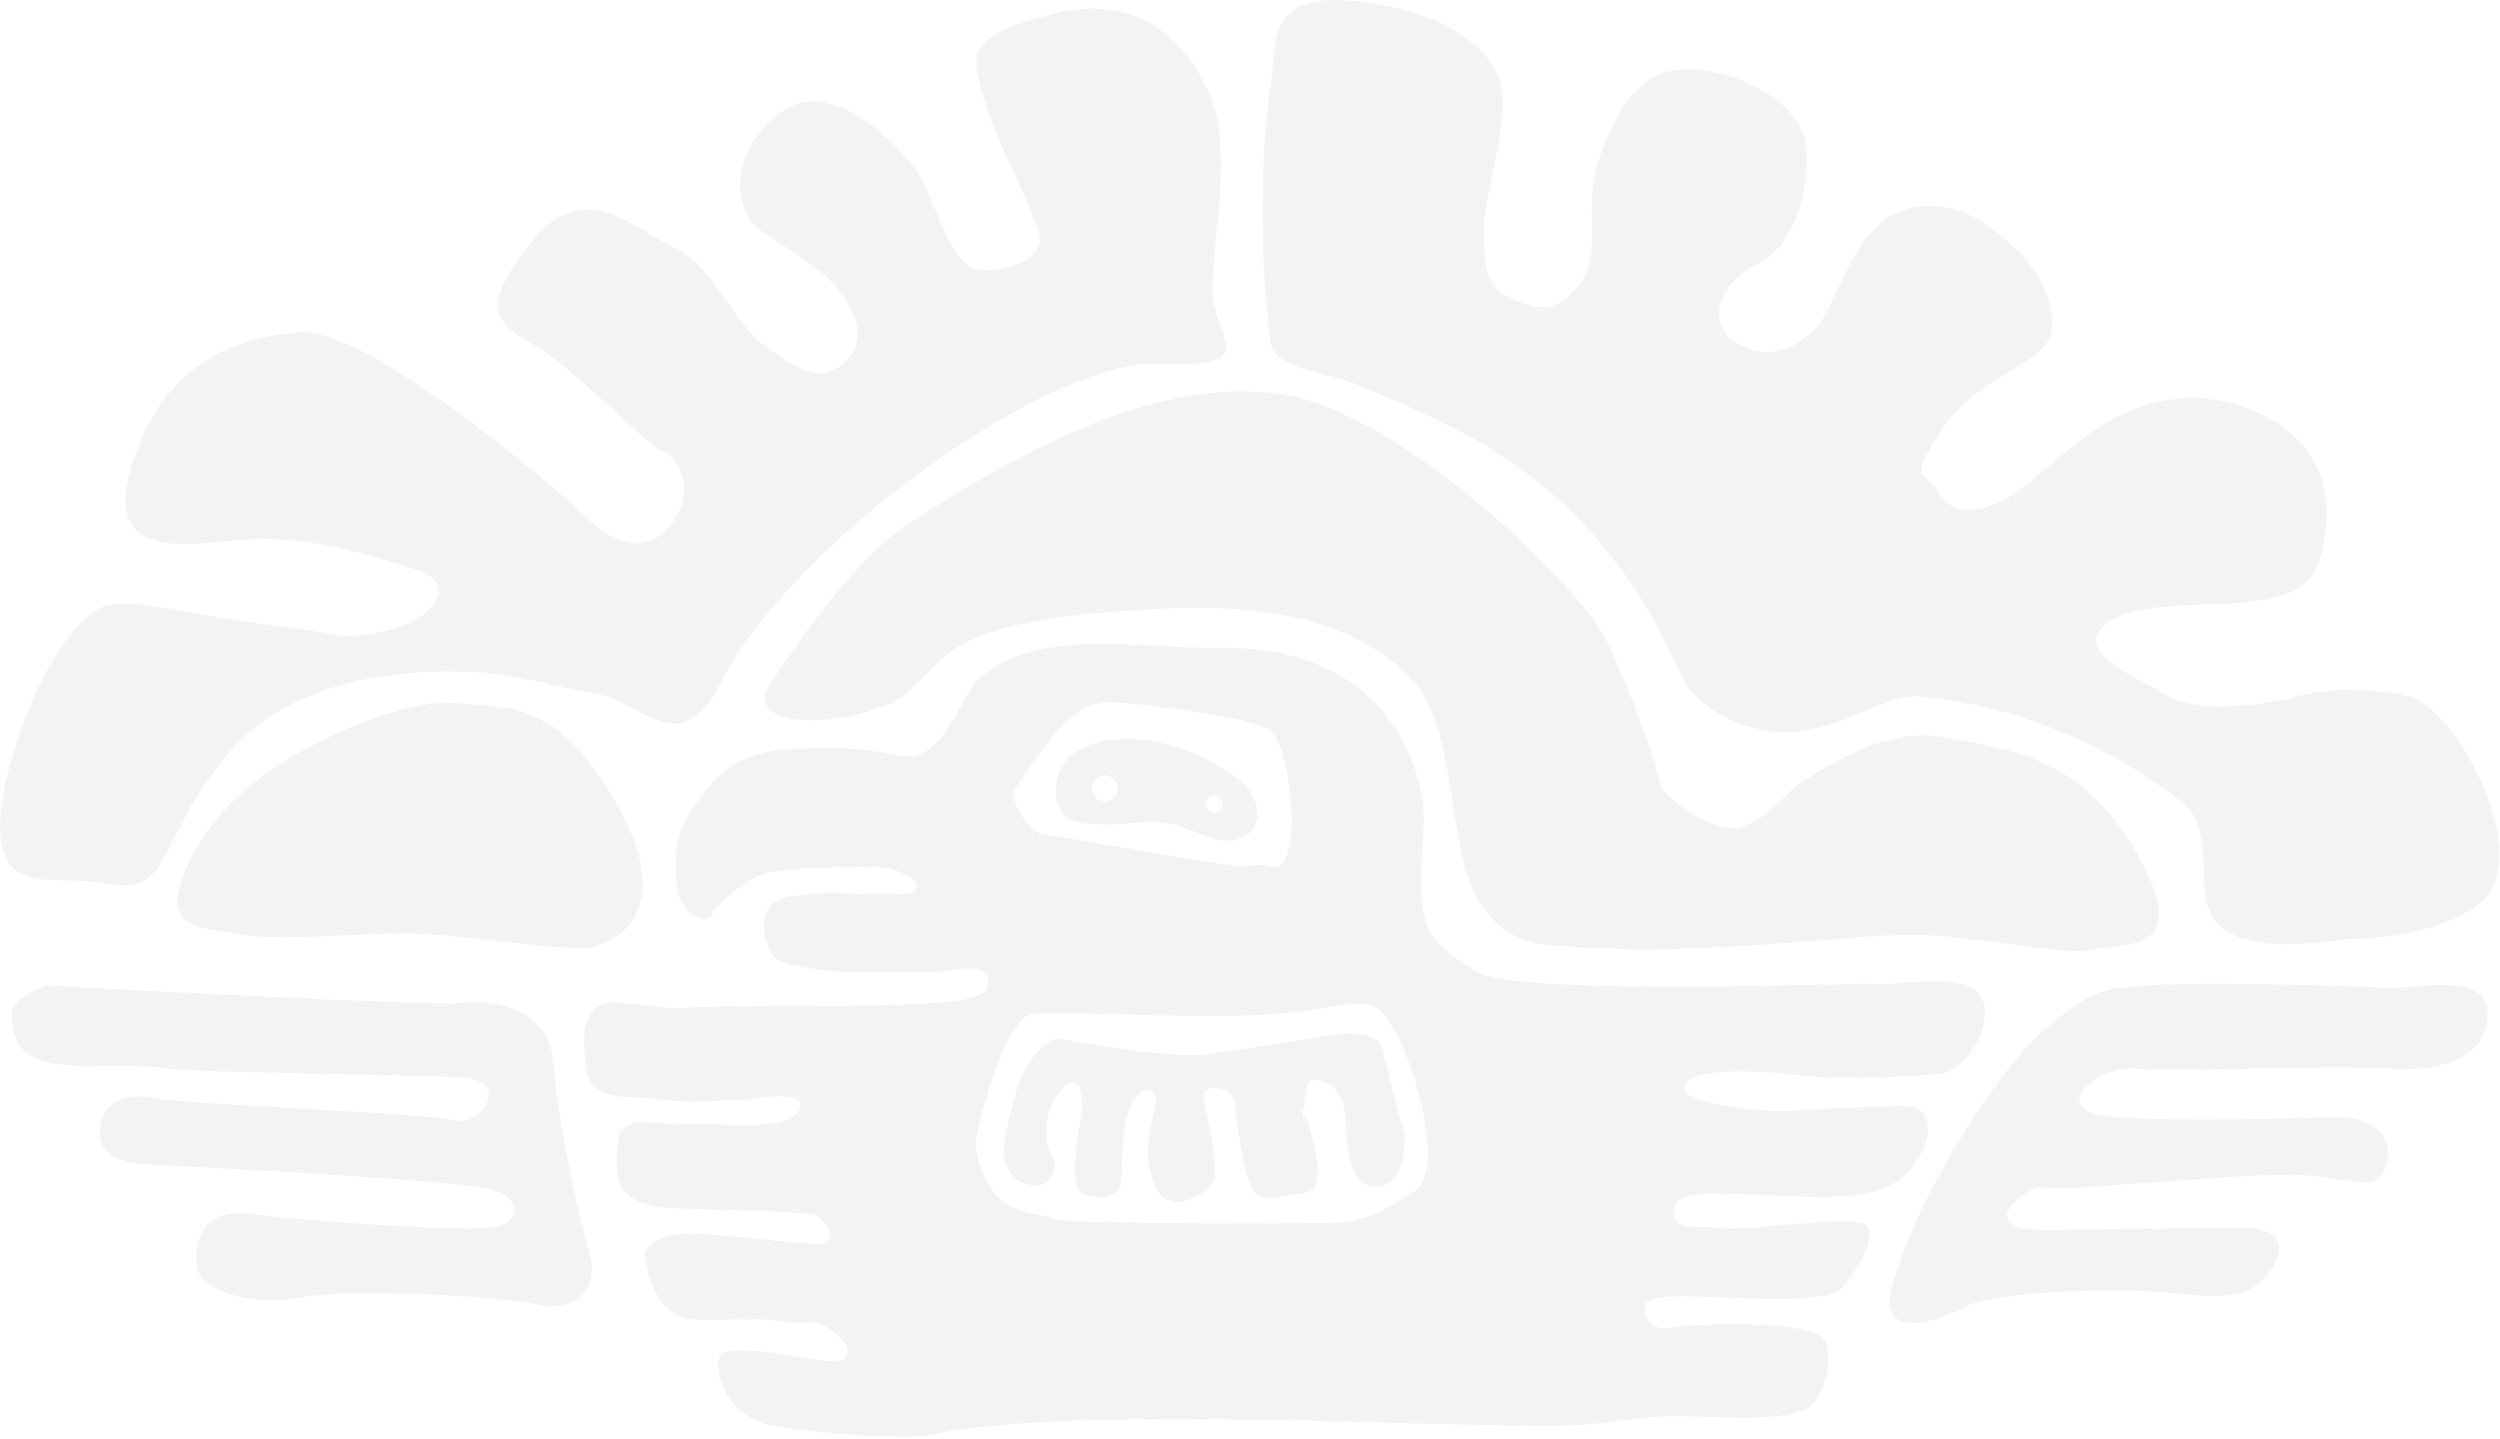 <?xml version="1.0" encoding="UTF-8" standalone="no"?><!DOCTYPE svg PUBLIC "-//W3C//DTD SVG 1.1//EN" "http://www.w3.org/Graphics/SVG/1.1/DTD/svg11.dtd"><svg width="100%" height="100%" viewBox="0 0 608 350" version="1.1" xmlns="http://www.w3.org/2000/svg" xmlns:xlink="http://www.w3.org/1999/xlink" xml:space="preserve" xmlns:serif="http://www.serif.com/" style="fill-rule:evenodd;clip-rule:evenodd;stroke-linejoin:round;stroke-miterlimit:2;"><path d="M291.049,183.594c-14.101,-6.471 -26.792,-3.993 -31.307,0.742c-3.014,3.159 -4.154,9.507 -1.374,13.259c1.536,2.073 3.994,2.319 6.286,2.663c5.836,0.875 11.879,-0.667 17.851,-0.219c5.129,0.384 10.152,3.649 15.288,4.419c2.45,0.368 6.609,-1.244 7.476,-3.843c2.893,-8.676 -7.734,-14.044 -14.22,-17.021Zm4.242,10.004c1.145,0 2.076,0.93 2.076,2.076c0,1.145 -0.931,2.076 -2.076,2.076c-1.146,0 -2.077,-0.931 -2.077,-2.076c0,-1.146 0.931,-2.076 2.077,-2.076Zm-26.578,-4.996c1.736,0 3.145,1.41 3.145,3.146c0,1.736 -1.409,3.145 -3.145,3.145c-1.736,0 -3.146,-1.409 -3.146,-3.145c0,-1.736 1.41,-3.146 3.146,-3.146Z" style="fill-opacity:0.05;"/><path d="M257.084,252.501c0,0 27.34,5.38 37.471,3.816c10.131,-1.565 30.606,-4.728 30.606,-4.728c0,0 9.612,-1.669 10.924,3.382c1.312,5.052 5.575,21.463 5.575,21.463c0,0 0.467,10.41 -5.575,11.893c-6.042,1.482 -8.483,-5.189 -8.727,-14.605c-0.244,-9.417 -4.73,-11.091 -7.842,-11.036c-3.113,0.055 -2.197,11.036 -2.197,11.036c0,0 -2.014,-8.236 0,-2.691c2.014,5.546 6.042,18.256 0,19.052c-6.042,0.797 -9.277,2.636 -12.114,0c-2.838,-2.635 -4.974,-21.879 -4.974,-21.879c0,0 -0.183,-3.13 -4.211,-3.542c-4.028,-0.412 -3.723,1.73 -2.624,6.369c1.098,4.64 3.326,15.017 1.159,17.296c-2.166,2.278 -10.375,7.741 -13.64,0c-3.265,-7.742 -1.037,-13.48 0,-19.162c1.038,-5.683 -3.661,-5.546 -6.103,0c-2.441,5.545 -1.678,16.554 -2.258,19.162c-0.579,2.608 -5.523,3.898 -9.428,1.756c-3.906,-2.141 0,-19.052 0,-19.052c0,0 0.823,-11.997 -4.639,-6.369c-5.462,5.628 -4.302,14.331 -2.746,16.362c1.556,2.032 0.397,7.467 -4.028,7.303c-4.424,-0.165 -8.91,-3.718 -7.201,-11.893c1.709,-8.175 3.692,-20.337 12.572,-23.933Z" style="fill-opacity:0.05;"/><path d="M220.477,183.957c10.147,0.031 12.586,-15.158 18.887,-20.017c14.592,-11.253 39.014,-6.141 57.013,-6.39c44.18,-0.609 49.423,33.743 49.792,38.729c0.708,9.55 -2.983,23.467 2.329,31.431c2.227,3.339 7.125,6.531 10.617,8.625c10.1,6.058 92.509,2.626 96.438,2.947c6.245,0.511 20.038,-2.767 25.278,1.946c5.134,4.62 -0.94,19.295 -9.765,20.018c-10.518,0.861 -25.1,1.379 -35.833,0c-0.551,-0.071 -28.537,-3.152 -25.185,4.386c0.979,2.203 9.371,3.198 11.204,3.565c10.92,2.183 23.558,0 35.29,0c3.371,0 10.425,-1.278 11.866,2.613c1.642,4.431 -1.496,9.821 -3.744,12.602c-6.189,7.656 -20.22,6.891 -30.785,6.475c-4.471,-0.176 -8.824,-0.505 -12.627,-0.505c-3.317,0 -12.887,-0.997 -14.029,3.113c-1.891,6.805 7.682,4.259 11.063,5.171c4.352,1.175 33.949,-3.801 35.784,-0.5c2.521,4.536 -4.597,13.335 -6.896,15.995c-12.05,4.525 -45.664,-1.722 -46.976,2.999c-1.087,3.915 2.409,6.452 5.886,5.805c5.906,-1.099 34.73,-2.277 37.726,3.125c2.063,3.719 0.085,13.337 -3.459,15.908c-6.847,4.969 -28.127,1.572 -38.938,2.652c-4.593,0.459 -13.509,1.862 -20.311,2.031c-29.213,0.722 -121.554,-5.207 -154.964,2.306c-4.315,0.97 -26.373,0.024 -38.319,-2.306c-13.462,-2.627 -14.769,-16.98 -11.928,-17.711c9.012,-2.316 26.557,3.942 29.171,1.599c4.335,-3.883 -6.366,-9.379 -7.045,-9.217c-4.442,1.066 -8.943,-0.556 -13.412,-0.556c-3.781,0 -13.084,0.487 -16.872,0c-6.981,-0.897 -9.935,-8.508 -10.877,-15.29c-0.521,-3.75 6.84,-5.505 9.641,-5.505c8.716,0 31.38,3.01 33.465,2.375c4.83,-1.472 -0.955,-6.873 -2.131,-6.99c-5.021,-0.502 -9.778,-1.001 -15.08,-1.001c-2.331,0 -20.605,-0.425 -22.929,-0.89c-8.471,-1.693 -11.126,-4.858 -9.332,-16.959c0.463,-3.125 4.354,-3.986 7.045,-3.614c3.181,0.44 21.078,0.612 26.947,0.612c2.902,0 10.739,-1.258 10.136,-5.06c-0.539,-3.394 -10.989,-1.229 -13.288,-1.056c-3.416,0.256 -17.405,0.764 -21.508,-0.056c-5.417,-1.083 -16.376,1.075 -17.181,-6.895c-0.578,-5.715 -2.082,-12.893 3.77,-16.403c2.089,-1.253 15.992,1.671 19.715,1.112c6.972,-1.045 64.137,0.493 69.9,-2.557c1.328,-0.703 3.447,-0.228 4.017,-2.28c2.082,-7.491 -8.381,-4.004 -12.978,-4.004c-2.933,0 -23.005,0.863 -29.604,-0.834c-1.765,-0.453 -8.486,-1.09 -9.642,-3.169c-2.968,-5.341 -3.554,-13.87 5.13,-14.428c3.22,-0.207 7.1,-1.001 10.834,-0.696c3.591,0.294 17.125,0.436 17.824,0c4.271,-2.665 -2.963,-5.522 -5.818,-6.039c-4.62,-0.837 -25.875,0.036 -29.577,1.146c-4.667,1.4 -10.975,6.678 -13.04,10.064c-2.053,3.367 -7.628,-1.64 -8.282,-5.171c-0.919,-4.959 -0.882,-12.204 1.236,-16.56c1.417,-2.915 3.603,-6.223 5.748,-8.795c8.725,-10.467 18.542,-9.883 33.188,-9.842c5.188,0.015 14.402,1.943 15.415,1.946Zm295.524,56.275c14.298,-2.011 58.454,-0.287 64.457,0c8.006,0.381 27.702,-5.043 24.097,9.642c-2.034,8.285 -12.984,10.802 -24.097,10.019c-13.915,-0.98 -46.638,0.881 -61.386,0c-9.857,-0.589 -21.862,10.815 -4.744,11.837c17.803,1.064 41.05,0.272 52.291,0c12.177,-0.294 15.122,5.221 13.839,11.094c-1.697,7.768 -8.088,3.738 -20.73,2.934c-11.782,-0.749 -59.839,4.177 -63.141,3.187c-3.302,-0.99 -17.998,10.427 1.227,10.19c19.224,-0.238 34.699,-0.429 42.899,-0.53c5.652,-0.07 17.371,-0.448 12.35,8.958c-5.021,9.407 -13.971,7.962 -26.49,6.724c-12.519,-1.237 -42.141,-0.037 -48.653,3.511c-8.523,4.645 -21.502,7.556 -17.738,-5.224c7.723,-26.22 28.657,-55.636 37.632,-62.7c7.719,-6.075 10.105,-8.506 18.187,-9.642Zm-504.411,-0.554c0,0 96.072,5.233 100.697,4.204c4.625,-1.029 20.883,0.214 22.218,14.07c1.335,13.855 3.892,28.409 9.025,47.672c1.726,6.477 -1.969,13.667 -12.076,11.694c-10.108,-1.973 -45.288,-4.285 -58.311,-1.759c-12.078,2.343 -22.594,-2.057 -24.389,-5.038c-1.796,-2.981 -2.883,-17.31 12.326,-15.294c15.21,2.016 51.827,4.29 58.645,3.303c6.818,-0.987 7.438,-7.035 0,-9.222c-7.438,-2.188 -71.709,-5.577 -79.623,-5.877c-7.915,-0.3 -15.591,-0.858 -15.829,-7.721c-0.239,-6.863 5.578,-10.381 13.588,-8.665c8.01,1.716 67.465,3.603 72.805,5.491c5.34,1.887 14.637,-9.652 1.621,-10.467c-13.016,-0.815 -65.081,-1.115 -72.185,-2.316c-7.104,-1.201 -23.649,0.472 -30.133,-1.801c-6.484,-2.274 -6.866,-7.121 -7.152,-11.282c-0.286,-4.161 8.773,-6.992 8.773,-6.992Zm237.926,7.442c1.311,-1.066 13.414,-0.577 16.417,-0.577c3.163,0 21.33,0.577 27.157,0.577c8.853,0 17.562,-0.259 26.273,-1.565c4.473,-0.67 8.9,-1.866 13.671,-1.208c8.187,1.13 19.827,40.182 11.015,45.352c-3.888,2.282 -8.687,5.977 -16.247,7.494c-2.648,0.532 -67.595,0.445 -70.444,-0.521c-4.731,-1.603 -9.215,-1.153 -13.609,-4.612c-3.773,-2.97 -7.036,-10.676 -6.255,-15.593c0.498,-3.141 5.453,-24.005 12.022,-29.347Zm52.424,-36.485c-4.75,0 -42.27,-6.864 -48.518,-7.879c-2.991,-0.485 -8.622,-8.407 -6.286,-11.42c5.967,-7.695 10.976,-18.558 20.658,-20.425c4.233,-0.816 35.77,3.324 40.737,6.452c5.87,3.697 8.502,35.907 0.701,33.382c-2.489,-0.806 -4.853,-0.11 -7.292,-0.11Z" style="fill-opacity:0.05;"/><path d="M461.945,227.357c-16.391,0.557 -50.804,5.287 -81.206,2.758c-4.866,-0.405 -16.632,0.321 -23.01,-14.958c-5.239,-12.551 -4.268,-38.458 -13.625,-49.09c-16.137,-18.336 -44.924,-18.672 -59.652,-18.094c-33.665,1.323 -47.888,5.808 -54.341,11.358c-4.105,3.531 -9.371,10.083 -13.806,11.875c-16.697,6.748 -35.551,4.792 -28.868,-5.139c7.761,-11.532 20.683,-30.312 33.56,-38.731c31.144,-20.36 63.432,-36.174 91.798,-31.268c28.365,4.906 72.053,46.664 78.396,60.706c6.458,14.299 10.658,25.778 12.608,34.06c0.597,2.537 10.173,10.269 17.632,10.624c5.988,0.285 12.968,-8.655 15.918,-10.624c12.391,-8.27 24.323,-13.716 35.414,-11.515c13.688,2.717 32.72,3.536 46.718,27.817c14.631,25.379 -3.291,22.055 -10.719,23.804c-7.428,1.75 -30.426,-4.14 -46.817,-3.583Zm-351.327,-56.387c13.861,1.312 24.939,-0.455 38.937,23.826c14.631,25.379 2.04,33.641 -5.388,35.39c-7.428,1.75 -32.96,-3.711 -49.351,-3.154c-16.391,0.556 -29.091,1.785 -37.638,0c-6.084,-1.271 -16.212,-0.902 -13.641,-10.709c2.571,-9.808 10.463,-21.127 22.854,-29.397c12.392,-8.271 32.895,-17.028 44.227,-15.956Z" style="fill-opacity:0.05;"/><path d="M309.101,19.866c1.481,-8.869 -1.421,-21.419 19.215,-19.708c20.636,1.712 33.768,10.318 36.554,19.708c2.786,9.389 -4.519,28.248 -3.923,37.116c0.395,5.86 -1.023,12.665 7.505,16.088c8.527,3.424 11.426,1.614 16.258,-4.743c4.833,-6.357 0.455,-19.023 3.923,-28.999c3.468,-9.976 8.584,-21.565 20.181,-22.397c11.598,-0.831 28.88,7.091 30.358,18.094c1.478,11.003 -3.127,25.282 -12.109,29.439c-8.982,4.156 -12.507,14.23 -4.775,18.925c7.731,4.694 14.61,1.32 19.442,-3.668c4.832,-4.988 9.38,-25.918 22.171,-28.95c12.791,-3.032 20.921,4.89 26.549,9.927c5.628,5.037 11.256,16.627 7.333,22.691c-3.922,6.063 -18.532,9.487 -26.207,22.054c-7.675,12.568 -3.695,8.509 0,14.426c3.695,5.917 11.427,6.406 23.535,-3.814c12.109,-10.22 20.952,-18.208 35.803,-19.178c14.85,-0.97 35.031,8.126 34.861,27.638c-0.171,19.512 -8.755,20.245 -18.249,21.761c-9.493,1.516 -28.769,-0.49 -35.674,5.697c-6.906,6.186 4.694,11.314 15.619,17.434c7.334,4.107 22.67,2.151 31.027,0c8.357,-2.152 18.794,-2.261 27.572,0c11.198,2.883 31.352,39.462 16.426,50.777c-6.213,4.711 -17.148,7.765 -30.939,8.198c-4.308,0.135 -23.895,4.306 -31.952,-3.416c-7.027,-6.734 -0.034,-22.559 -8.691,-29.577c-22.626,-18.34 -48.523,-24.73 -63.947,-25.982c-7.992,-0.65 -14.146,5.62 -27.795,8.233c-11.312,2.164 -26.204,-4.015 -30.358,-13.547c-22.328,-51.234 -60.104,-61.908 -76.08,-69.489c-9.114,-4.325 -22.428,-4.199 -23.633,-11.215c-2.594,-15.106 -2.861,-46.383 0,-63.523Zm-252.887,162.607c7.453,-8.449 24.302,-20.913 60.466,-18.95c7.952,0.432 20.008,3.691 29.54,5.45c8.485,1.566 19.556,16.155 28.717,-2.305c17.012,-34.281 79.821,-79.295 106.698,-78.194c25.546,1.048 14.099,-5.917 13.36,-16.479c-0.739,-10.563 4.738,-32.585 0,-46.799c-3.322,-9.967 -14.489,-27.679 -37.968,-22.006c-23.478,5.673 -20.863,10.563 -17.339,22.006c3.525,11.443 10.707,23.187 12.848,31.297c1.482,5.61 -4.15,8.66 -12.848,9.296c-8.698,0.636 -12.052,-17.365 -16.6,-23.918c-4.548,-6.553 -20.806,-23.766 -33.313,-14.524c-12.507,9.243 -11.939,24.06 -4.207,29.146c7.731,5.086 16.249,10.171 19.499,15.502c2.894,4.745 6.367,10.513 0,16.479c-6.367,5.966 -14.058,-0.952 -19.499,-4.694c-6.803,-4.678 -12.005,-19.145 -21.319,-23.375c-9.313,-4.23 -22,-17.751 -34.564,-2.005c-12.564,15.746 -10.346,19.414 0,25.38c10.347,5.966 27.913,24.842 31.324,25.82c3.411,0.978 8.129,9.047 3.24,16.48c-4.889,7.433 -12.279,8.704 -21.318,0c-9.039,-8.705 -54.01,-46.431 -69.871,-45.258c-15.861,1.174 -33.722,7.589 -41.169,32.871c-7.447,25.282 17.895,17.562 30.913,17.317c13.019,-0.244 27.856,4.114 38.657,7.586c10.801,3.472 3.447,12.682 -8.433,15.036c-11.881,2.355 -10.419,0.249 -26.238,-1.527c-19.159,-2.152 -35.199,-7.019 -41.437,-4.654c-13.789,5.226 -27.33,43.912 -25.113,57.067c2.217,13.154 12.709,7.963 27.262,10.506c14.554,2.543 10.783,-12.225 28.712,-32.551Z" style="fill-opacity:0.05;"/></svg>